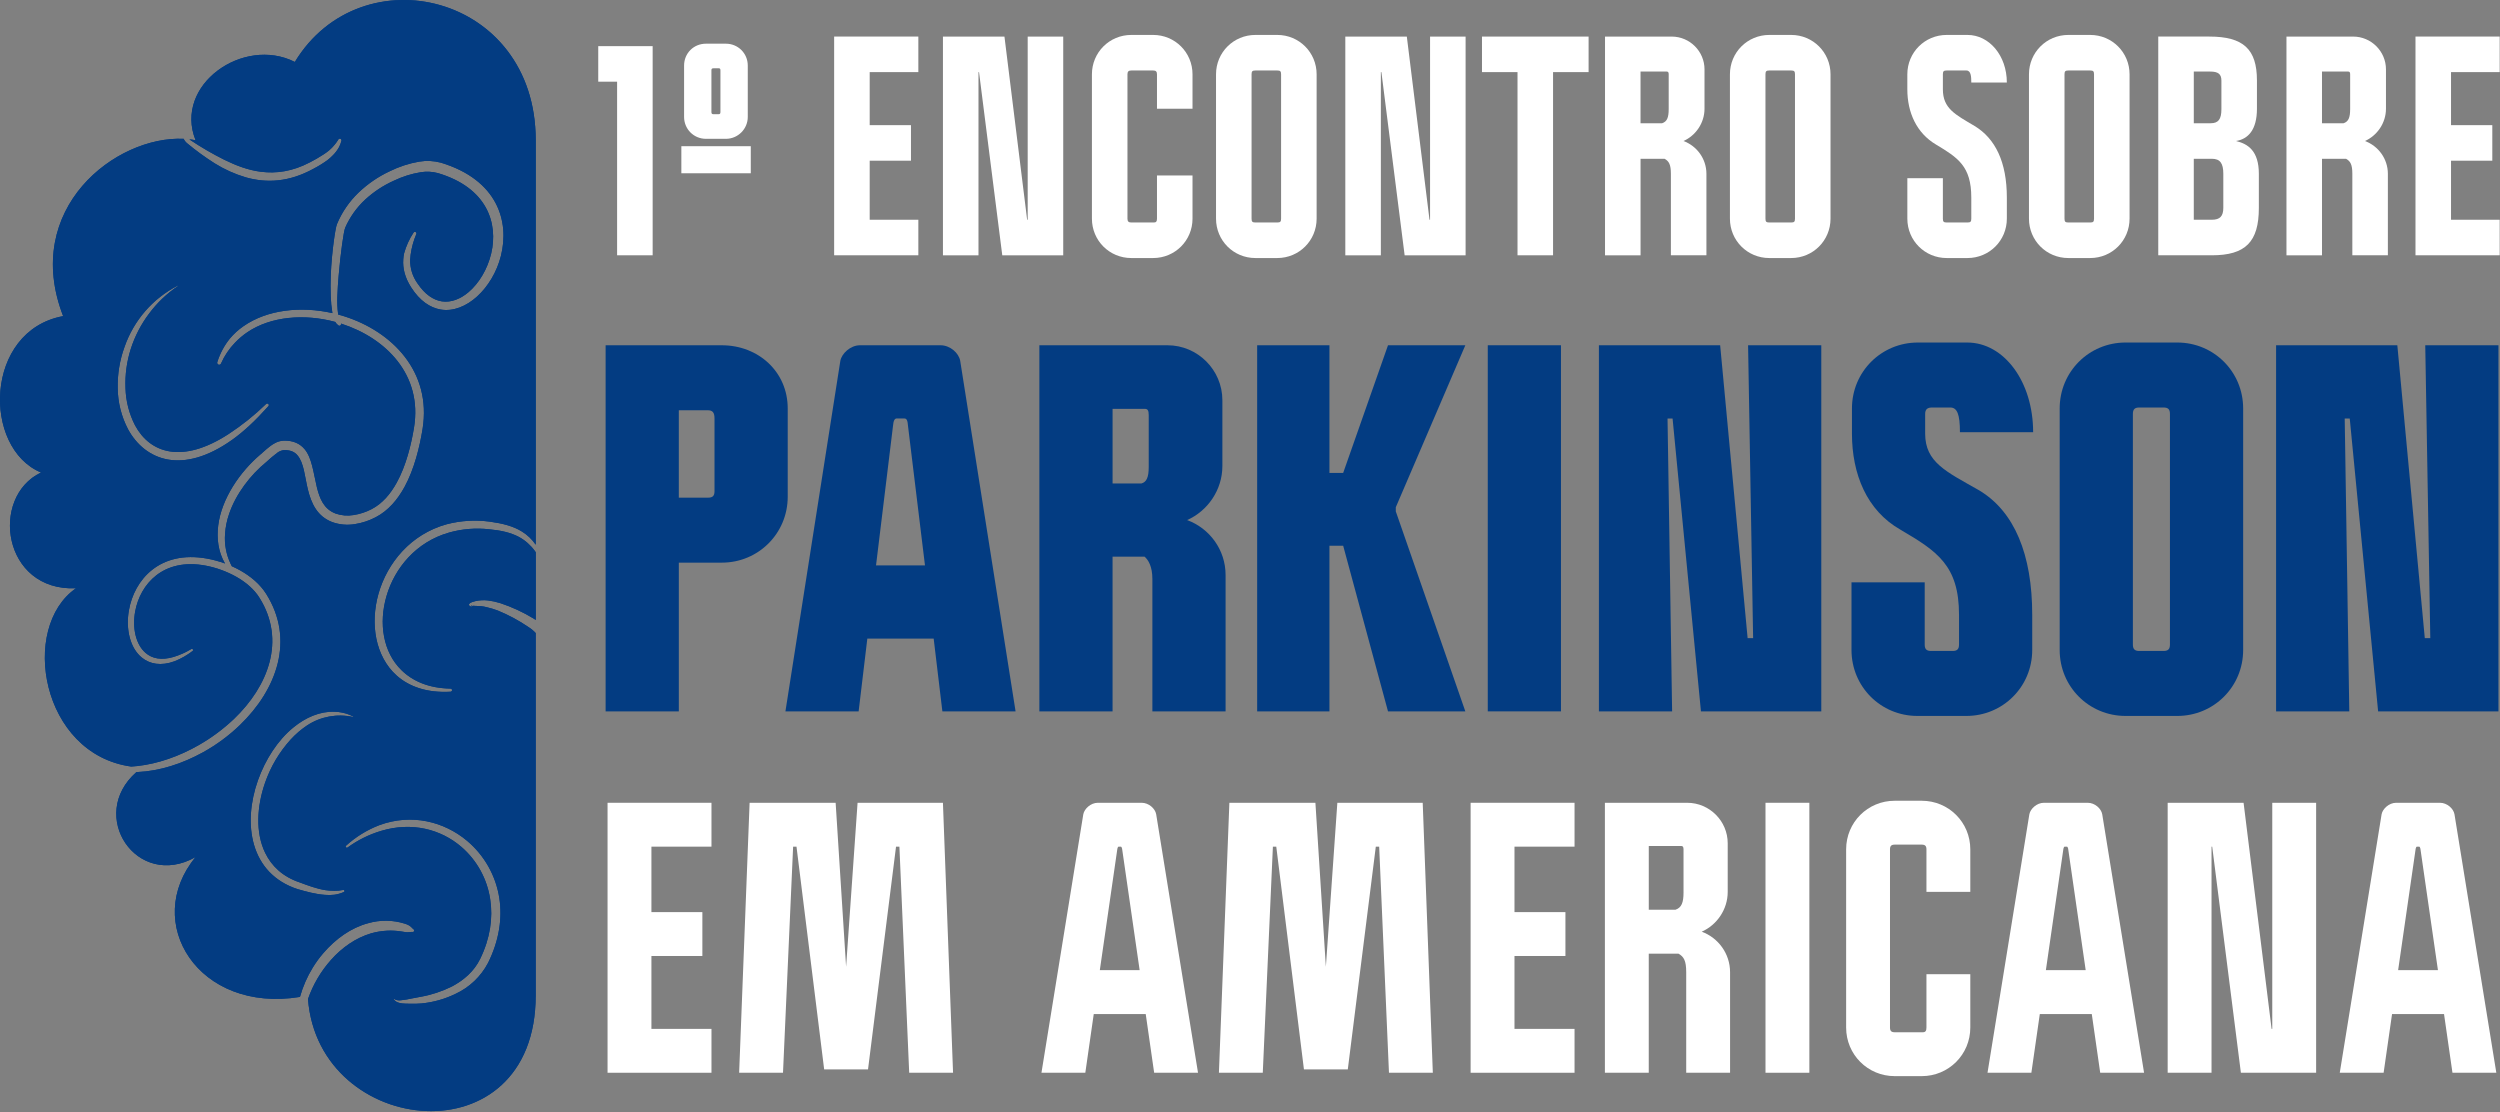 <?xml version="1.0" encoding="UTF-8" standalone="no"?>
<!DOCTYPE svg PUBLIC "-//W3C//DTD SVG 1.1//EN" "http://www.w3.org/Graphics/SVG/1.1/DTD/svg11.dtd">
<svg width="100%" height="100%" viewBox="0 0 2268 1009" version="1.1" xmlns="http://www.w3.org/2000/svg" xmlns:xlink="http://www.w3.org/1999/xlink" xml:space="preserve" xmlns:serif="http://www.serif.com/" style="fill-rule:evenodd;clip-rule:evenodd;stroke-linejoin:round;stroke-miterlimit:2;">
    <rect x="0" y="0" width="2268" height="1009" fill="#808080" stroke="none"/>
    <g transform="matrix(1,0,0,1,-172.329,-161.948)">
        <g>
            <g>
                <path d="M732.17,393.55L732.17,236.05L715.06,236.05L715.06,203.81L764.41,203.81L764.41,393.55L732.17,393.55Z" style="fill:white;fill-rule:nonzero;"/>
                <path d="M790.45,319.14L790.45,294.58L853.44,294.58L853.44,319.14L790.45,319.14ZM850.71,221.42L850.71,268.05C850.71,278.96 841.78,287.89 830.87,287.89L812.77,287.89C801.61,287.89 792.93,278.96 792.93,268.05L792.93,221.42C792.93,210.26 801.61,201.58 812.77,201.58L830.87,201.58C841.78,201.58 850.71,210.26 850.71,221.42ZM817.73,225.63L817.73,263.58C817.73,265.07 818.23,265.56 819.71,265.56L824.17,265.56C825.41,265.56 825.91,265.06 825.91,263.58L825.91,225.63C825.91,224.39 825.41,223.89 824.42,223.89L819.71,223.89C818.22,223.89 817.73,224.39 817.73,225.63Z" style="fill:white;fill-rule:nonzero;"/>
                <path d="M1005.45,227.37L961.31,227.37L961.31,275.49L998.76,275.49L998.76,307.73L961.31,307.73L961.31,361.3L1005.45,361.3L1005.45,393.54L929.07,393.54L929.07,195.11L1005.45,195.11L1005.45,227.37Z" style="fill:white;fill-rule:nonzero;"/>
                <path d="M1104.15,361.31L1104.65,361.31L1104.65,195.13L1136.89,195.13L1136.89,393.56L1081.59,393.56L1060.51,227.38L1060.01,227.38L1060.01,393.56L1027.77,393.56L1027.77,195.13L1083.57,195.13L1104.15,361.31Z" style="fill:white;fill-rule:nonzero;"/>
                <path d="M1198.63,193.64L1218.47,193.64C1238.31,193.64 1254.18,209.51 1254.18,229.36L1254.18,260.61L1221.94,260.61L1221.94,229.36C1221.94,226.88 1220.95,225.89 1218.47,225.89L1198.63,225.89C1196.15,225.89 1195.16,226.88 1195.16,229.36L1195.16,360.32C1195.16,362.8 1196.15,363.79 1198.63,363.79L1219.21,363.79C1221.19,363.79 1221.94,362.8 1221.94,360.32L1221.94,321.13L1254.18,321.13L1254.18,360.32C1254.18,380.16 1238.31,396.04 1218.47,396.04L1198.63,396.04C1178.79,396.04 1162.92,380.17 1162.92,360.32L1162.92,229.36C1162.92,209.52 1178.79,193.64 1198.63,193.64Z" style="fill:white;fill-rule:nonzero;"/>
                <path d="M1311.22,193.64L1331.06,193.64C1350.9,193.64 1366.77,209.51 1366.77,229.36L1366.77,360.32C1366.77,380.16 1350.9,396.04 1331.06,396.04L1311.22,396.04C1291.38,396.04 1275.51,380.17 1275.51,360.32L1275.51,229.36C1275.51,209.52 1291.38,193.64 1311.22,193.64ZM1311.22,363.79L1331.06,363.79C1333.79,363.79 1334.53,363.05 1334.53,360.32L1334.53,229.36C1334.53,226.63 1333.79,225.89 1331.06,225.89L1311.22,225.89C1308.49,225.89 1307.75,226.63 1307.75,229.36L1307.75,360.32C1307.75,363.05 1308.49,363.79 1311.22,363.79Z" style="fill:white;fill-rule:nonzero;"/>
                <path d="M1469.18,361.31L1469.68,361.31L1469.68,195.13L1501.92,195.13L1501.92,393.56L1446.62,393.56L1425.54,227.38L1425.04,227.38L1425.04,393.56L1392.8,393.56L1392.8,195.13L1448.6,195.13L1469.18,361.31Z" style="fill:white;fill-rule:nonzero;"/>
                <path d="M1516.78,195.13L1613.5,195.13L1613.5,227.37L1581.26,227.37L1581.26,393.55L1549.02,393.55L1549.02,227.37L1516.78,227.37L1516.78,195.13Z" style="fill:white;fill-rule:nonzero;"/>
                <path d="M1718.66,224.89L1718.66,260.61C1718.66,273.51 1710.72,284.92 1699.57,289.88C1711.72,294.34 1720.4,306 1720.4,319.64L1720.4,393.55L1688.16,393.55L1688.16,319.64C1688.16,311.21 1686.42,308.23 1682.46,306L1660.64,306L1660.64,393.56L1628.4,393.56L1628.4,195.13L1688.91,195.13C1705.28,195.13 1718.67,208.52 1718.67,224.89L1718.66,224.89ZM1686.17,261.1L1686.17,229.35C1686.17,227.61 1685.67,226.87 1684.43,226.87L1660.62,226.87L1660.62,273.75L1680.21,273.75C1684.67,272.26 1686.16,268.54 1686.16,261.1L1686.17,261.1Z" style="fill:white;fill-rule:nonzero;"/>
                <path d="M1777.43,193.64L1797.27,193.64C1817.11,193.64 1832.98,209.51 1832.98,229.36L1832.98,360.32C1832.98,380.16 1817.11,396.04 1797.27,396.04L1777.43,396.04C1757.59,396.04 1741.72,380.17 1741.72,360.32L1741.72,229.36C1741.72,209.52 1757.59,193.64 1777.43,193.64ZM1777.43,363.79L1797.27,363.79C1800,363.79 1800.74,363.05 1800.74,360.32L1800.74,229.36C1800.74,226.63 1800,225.89 1797.27,225.89L1777.43,225.89C1774.7,225.89 1773.96,226.63 1773.96,229.36L1773.96,360.32C1773.96,363.05 1774.7,363.79 1777.43,363.79Z" style="fill:white;fill-rule:nonzero;"/>
                <path d="M1934.9,323.61L1934.9,360.32C1934.9,363.05 1935.64,363.79 1938.37,363.79L1957.22,363.79C1959.95,363.79 1960.69,363.05 1960.69,360.32L1960.69,341.22C1960.69,312.7 1948.54,305.01 1928.7,293.1C1911.09,282.68 1902.66,264.08 1902.66,243L1902.66,229.36C1902.66,209.52 1918.53,193.64 1938.37,193.64L1957.22,193.64C1977.06,193.64 1992.93,212.49 1992.93,236.8L1960.69,236.8C1960.69,231.59 1960.44,225.89 1956.23,225.89L1938.38,225.89C1935.65,225.89 1934.91,226.63 1934.91,229.36L1934.91,243C1934.91,260.36 1946.07,265.82 1963.68,276.24C1982.53,287.65 1992.94,308.98 1992.94,341.22L1992.94,360.32C1992.94,380.16 1977.07,396.04 1957.23,396.04L1938.38,396.04C1918.54,396.04 1902.67,380.17 1902.67,360.32L1902.67,323.61L1934.91,323.61L1934.9,323.61Z" style="fill:white;fill-rule:nonzero;"/>
                <path d="M2048.72,193.64L2068.56,193.64C2088.4,193.64 2104.27,209.51 2104.27,229.36L2104.27,360.32C2104.27,380.16 2088.4,396.04 2068.56,396.04L2048.72,396.04C2028.88,396.04 2013.01,380.17 2013.01,360.32L2013.01,229.36C2013.01,209.52 2028.88,193.64 2048.72,193.64ZM2048.72,363.79L2068.56,363.79C2071.29,363.79 2072.03,363.05 2072.03,360.32L2072.03,229.36C2072.03,226.63 2071.29,225.89 2068.56,225.89L2048.72,225.89C2045.99,225.89 2045.25,226.63 2045.25,229.36L2045.25,360.32C2045.25,363.05 2045.99,363.79 2048.72,363.79Z" style="fill:white;fill-rule:nonzero;"/>
                <path d="M2219.83,234.81L2219.83,260.61C2219.83,279.71 2211.89,288.14 2200.73,289.88C2211.64,292.36 2221.56,298.81 2221.56,319.64L2221.56,350.64C2221.56,381.4 2209.41,393.55 2178.91,393.55L2130.3,393.55L2130.3,195.12L2176.67,195.12C2207.42,195.12 2219.82,206.53 2219.82,234.81L2219.83,234.81ZM2187.59,261.1L2187.59,235.06C2187.59,229.11 2184.61,226.87 2177.42,226.87L2162.54,226.87L2162.54,273.75L2177.92,273.75C2184.86,273.75 2187.59,270.03 2187.59,261.1ZM2189.32,350.39L2189.32,319.63C2189.32,309.96 2186.34,305.99 2178.9,305.99L2162.53,305.99L2162.53,361.3L2178.9,361.3C2186.34,361.3 2189.32,358.08 2189.32,350.39Z" style="fill:white;fill-rule:nonzero;"/>
                <path d="M2336.88,224.89L2336.88,260.61C2336.88,273.51 2328.94,284.92 2317.78,289.88C2329.93,294.34 2338.61,306 2338.61,319.64L2338.61,393.55L2306.37,393.55L2306.37,319.64C2306.37,311.21 2304.63,308.23 2300.67,306L2278.85,306L2278.85,393.56L2246.61,393.56L2246.61,195.13L2307.12,195.13C2323.49,195.13 2336.88,208.52 2336.88,224.89ZM2304.39,261.1L2304.39,229.35C2304.39,227.61 2303.89,226.87 2302.65,226.87L2278.84,226.87L2278.84,273.75L2298.43,273.75C2302.89,272.26 2304.38,268.54 2304.38,261.1L2304.39,261.1Z" style="fill:white;fill-rule:nonzero;"/>
                <path d="M2440.04,227.37L2395.9,227.37L2395.9,275.49L2433.35,275.49L2433.35,307.73L2395.9,307.73L2395.9,361.3L2440.04,361.3L2440.04,393.54L2363.66,393.54L2363.66,195.11L2440.04,195.11L2440.04,227.37Z" style="fill:white;fill-rule:nonzero;"/>
            </g>
            <g>
                <path d="M817.78,930.03L763.3,930.03L763.3,989.42L809.52,989.42L809.52,1029.22L763.3,1029.22L763.3,1095.35L817.78,1095.35L817.78,1135.15L723.5,1135.15L723.5,890.23L817.78,890.23L817.78,930.03Z" style="fill:white;fill-rule:nonzero;"/>
                <path d="M939.91,1039.02L950.32,890.23L1027.76,890.23L1036.94,1135.15L997.15,1135.15L988.27,930.03L985.21,930.03L959.8,1132.09L920.01,1132.09L894.91,930.03L891.85,930.03L882.67,1135.15L842.88,1135.15L852.37,890.23L930.42,890.23L939.91,1039.02Z" style="fill:white;fill-rule:nonzero;"/>
                <path d="M1164.58,1081.88L1156.93,1135.15L1117.14,1135.15L1155.1,900.64C1156.02,895.74 1161.83,890.23 1168.26,890.23L1208.05,890.23C1214.48,890.23 1220.29,895.44 1221.21,900.64L1259.17,1135.15L1219.38,1135.15L1211.73,1081.88L1164.58,1081.88ZM1190.29,931.86C1189.98,930.64 1189.68,930.02 1189.07,930.02L1187.23,930.02C1186.62,930.02 1186.31,930.63 1186.01,931.86L1170.09,1042.07L1206.21,1042.07L1190.29,931.86Z" style="fill:white;fill-rule:nonzero;"/>
                <path d="M1375.16,1039.02L1385.57,890.23L1463.01,890.23L1472.19,1135.15L1432.4,1135.15L1423.52,930.03L1420.46,930.03L1395.05,1132.09L1355.26,1132.09L1330.16,930.03L1327.1,930.03L1317.92,1135.15L1278.13,1135.15L1287.62,890.23L1365.67,890.23L1375.16,1039.02Z" style="fill:white;fill-rule:nonzero;"/>
                <path d="M1600.75,930.03L1546.27,930.03L1546.27,989.42L1592.49,989.42L1592.49,1029.22L1546.27,1029.22L1546.27,1095.35L1600.75,1095.35L1600.75,1135.15L1506.47,1135.15L1506.47,890.23L1600.75,890.23L1600.75,930.03Z" style="fill:white;fill-rule:nonzero;"/>
                <path d="M1739.71,926.97L1739.71,971.06C1739.71,986.98 1729.92,1001.06 1716.14,1007.19C1731.14,1012.7 1741.85,1027.09 1741.85,1043.93L1741.85,1135.16L1702.06,1135.16L1702.06,1043.93C1702.06,1033.52 1699.92,1029.85 1695.02,1027.09L1668.08,1027.09L1668.08,1135.16L1628.29,1135.16L1628.29,890.24L1702.98,890.24C1723.18,890.24 1739.71,906.77 1739.71,926.98L1739.71,926.97ZM1699.62,971.66L1699.62,932.47C1699.62,930.33 1699.01,929.41 1697.48,929.41L1668.1,929.41L1668.1,987.27L1692.28,987.27C1697.79,985.43 1699.63,980.84 1699.63,971.66L1699.62,971.66Z" style="fill:white;fill-rule:nonzero;"/>
                <rect x="1773.99" y="890.23" width="39.79" height="244.92" style="fill:white;fill-rule:nonzero;"/>
                <path d="M1891.22,888.39L1915.71,888.39C1940.2,888.39 1959.79,907.98 1959.79,932.48L1959.79,971.06L1920,971.06L1920,932.48C1920,929.42 1918.78,928.19 1915.71,928.19L1891.22,928.19C1888.16,928.19 1886.93,929.41 1886.93,932.48L1886.93,1094.13C1886.93,1097.19 1888.15,1098.42 1891.22,1098.42L1916.63,1098.42C1919.08,1098.42 1920,1097.2 1920,1094.13L1920,1045.76L1959.79,1045.76L1959.79,1094.13C1959.79,1118.62 1940.2,1138.22 1915.71,1138.22L1891.22,1138.22C1866.73,1138.22 1847.14,1118.63 1847.14,1094.13L1847.14,932.48C1847.14,907.99 1866.73,888.39 1891.22,888.39Z" style="fill:white;fill-rule:nonzero;"/>
                <path d="M2022.84,1081.88L2015.19,1135.15L1975.4,1135.15L2013.36,900.64C2014.28,895.74 2020.09,890.23 2026.52,890.23L2066.31,890.23C2072.74,890.23 2078.55,895.44 2079.47,900.64L2117.43,1135.15L2077.64,1135.15L2069.99,1081.88L2022.84,1081.88ZM2048.55,931.86C2048.24,930.64 2047.94,930.02 2047.33,930.02L2045.49,930.02C2044.88,930.02 2044.57,930.63 2044.27,931.86L2028.35,1042.07L2064.47,1042.07L2048.55,931.86Z" style="fill:white;fill-rule:nonzero;"/>
                <path d="M2233.12,1095.35L2233.73,1095.35L2233.73,890.23L2273.52,890.23L2273.52,1135.15L2205.26,1135.15L2179.24,930.03L2178.63,930.03L2178.63,1135.15L2138.84,1135.15L2138.84,890.23L2207.71,890.23L2233.12,1095.35Z" style="fill:white;fill-rule:nonzero;"/>
                <path d="M2342.4,1081.88L2334.75,1135.15L2294.96,1135.15L2332.92,900.64C2333.84,895.74 2339.65,890.23 2346.08,890.23L2385.87,890.23C2392.3,890.23 2398.11,895.44 2399.03,900.64L2436.99,1135.15L2397.2,1135.15L2389.55,1081.88L2342.4,1081.88ZM2368.11,931.86C2367.8,930.64 2367.5,930.02 2366.89,930.02L2365.05,930.02C2364.44,930.02 2364.13,930.63 2363.83,931.86L2347.91,1042.07L2384.03,1042.07L2368.11,931.86Z" style="fill:white;fill-rule:nonzero;"/>
            </g>
            <g>
                <path d="M886.95,532.47L886.95,612.6C886.95,645.81 860.38,672.38 827.18,672.38L788.16,672.38L788.16,807.31L721.75,807.31L721.75,475.18L827.18,475.18C860.39,475.18 886.95,499.26 886.95,532.47ZM820.53,607.62L820.53,541.6C820.53,536.2 818.87,534.13 814.3,534.13L788.15,534.13L788.15,613.43L814.72,613.43C818.87,613.43 820.53,611.77 820.53,607.62Z" style="fill:rgb(3,60,130);fill-rule:nonzero;"/>
                <path d="M959.17,741.29L951.28,807.3L884.87,807.3L934.68,489.29C935.93,482.65 943.81,475.17 952.53,475.17L1025.58,475.17C1034.3,475.17 1042.18,482.23 1043.43,489.29L1093.66,807.3L1027.25,807.3L1019.36,741.29L959.17,741.29ZM996.12,548.66C995.7,543.26 994.87,541.6 992.8,541.6L985.74,541.6C984.08,541.6 982.83,543.26 982.42,548.66L967.06,674.87L1011.47,674.87L996.11,548.66L996.12,548.66Z" style="fill:rgb(3,60,130);fill-rule:nonzero;"/>
                <path d="M1281.27,524.99L1281.27,584.77C1281.27,606.36 1267.99,625.46 1249.31,633.76C1269.65,641.23 1284.18,660.75 1284.18,683.58L1284.18,807.3L1217.77,807.3L1217.77,687.32C1217.77,675.7 1214.03,669.88 1210.71,666.98L1181.65,666.98L1181.65,807.3L1115.24,807.3L1115.24,475.17L1231.46,475.17C1258.86,475.17 1281.27,497.59 1281.27,524.99ZM1214.45,585.61L1214.45,538.7C1214.45,534.55 1213.62,532.89 1211.13,532.89L1181.66,532.89L1181.66,600.56L1207.81,600.56C1212.38,599.31 1214.45,595.16 1214.45,585.61Z" style="fill:rgb(3,60,130);fill-rule:nonzero;"/>
                <path d="M1378.4,591L1390.85,591L1431.53,475.17L1501.68,475.17L1438.59,622.14L1438.59,625.88L1501.68,807.31L1431.53,807.31L1390.85,657.02L1378.4,657.02L1378.4,807.31L1312.82,807.31L1312.82,475.18L1378.4,475.18L1378.4,591.01L1378.4,591Z" style="fill:rgb(3,60,130);fill-rule:nonzero;"/>
                <rect x="1522.03" y="475.17" width="66.41" height="332.13" style="fill:rgb(3,60,130);fill-rule:nonzero;"/>
                <path d="M1757.77,740.88L1762.76,740.88L1758.19,475.18L1824.6,475.18L1824.6,807.31L1715.43,807.31L1689.69,541.61L1685.12,541.61L1689.27,807.31L1622.86,807.31L1622.86,475.18L1732.86,475.18L1757.77,740.88Z" style="fill:rgb(3,60,130);fill-rule:nonzero;"/>
                <path d="M1918.42,746.69C1918.42,750.84 1920.08,752.5 1924.23,752.5L1943.74,752.5C1947.89,752.5 1949.55,750.84 1949.55,746.69L1949.55,719.7C1949.55,674.86 1929.63,661.99 1896.42,642.48C1865.7,625.04 1852.42,591.83 1852.42,555.3L1852.42,532.47C1852.42,499.26 1878.99,472.69 1912.19,472.69L1957.02,472.69C1990.23,472.69 2016.79,507.98 2016.79,554.06L1950.38,554.06C1950.38,537.87 1947.89,531.64 1941.66,531.64L1925.06,531.64C1920.91,531.64 1918.83,533.3 1918.83,537.45L1918.83,555.3C1918.83,581.46 1937.92,589.76 1967.81,606.78C1999.77,625.88 2015.96,664.9 2015.96,719.7L2015.96,751.67C2015.96,784.88 1989.39,811.45 1956.19,811.45L1911.78,811.45C1878.57,811.45 1852.01,784.88 1852.01,751.67L1852.01,690.23L1918.42,690.23L1918.42,746.69Z" style="fill:rgb(3,60,130);fill-rule:nonzero;"/>
                <path d="M2100.64,472.68L2147.55,472.68C2180.76,472.68 2207.32,499.25 2207.32,532.46L2207.32,751.67C2207.32,784.88 2180.75,811.45 2147.55,811.45L2100.64,811.45C2067.43,811.45 2040.87,784.88 2040.87,751.67L2040.87,532.46C2040.87,499.25 2067.43,472.68 2100.64,472.68ZM2113.09,752.5L2135.09,752.5C2139.24,752.5 2140.9,750.84 2140.9,746.69L2140.9,537.45C2140.9,533.3 2139.24,531.64 2135.09,531.64L2113.09,531.64C2108.94,531.64 2107.28,533.3 2107.28,537.45L2107.28,746.69C2107.28,750.84 2108.94,752.5 2113.09,752.5Z" style="fill:rgb(3,60,130);fill-rule:nonzero;"/>
                <path d="M2372.1,740.88L2377.09,740.88L2372.52,475.18L2438.93,475.18L2438.93,807.31L2329.76,807.31L2304.02,541.61L2299.45,541.61L2303.6,807.31L2237.19,807.31L2237.19,475.18L2347.19,475.18L2372.1,740.88Z" style="fill:rgb(3,60,130);fill-rule:nonzero;"/>
            </g>
        </g>
        <g id="ELEMENT">
            <path d="M209.57,590.61C156.19,568.46 157.91,462 229.61,448.73C191.85,351.1 277.31,285.04 338.94,287.89C339.69,289.51 340.81,290.92 342.21,292.03C350.07,298.55 358.33,304.57 366.94,310.05C375.78,315.58 385.33,319.89 395.32,322.85C414.59,328.28 434.77,327.03 456.48,315.18C460.99,312.84 465.31,310.18 469.43,307.21C471.2,305.84 472.87,304.34 474.42,302.73C476.58,300.59 478.41,298.15 479.88,295.49C480.83,293.7 481.55,291.81 482.03,289.85C482.35,289.05 481.97,288.15 481.17,287.83C480.37,287.51 479.47,287.89 479.15,288.69C478.24,290.2 477.22,291.64 476.1,293C474.48,295.05 472.65,296.93 470.64,298.6C469.08,299.85 467.46,301.01 465.78,302.09C461.77,304.72 457.62,307.12 453.35,309.29C437.57,317.52 422.86,319.59 408.71,317.73C397.4,316.27 386.56,312.17 375.64,306.79C364.93,301.44 354.58,295.41 344.63,288.74C344.46,288.62 344.3,288.49 344.16,288.35C346.1,288.52 347.9,288.82 349.75,289.16C329.71,239.01 393.1,194.5 439.81,218.15C499.9,119.09 658.34,156.06 658.34,289.16L658.34,656.13C655.07,651.29 650.8,647.21 645.82,644.15C638.03,639.28 628.36,636.78 616.7,635.19C603.67,633.42 590.42,634.21 577.69,637.52C544.92,646.52 523.63,672.64 515.68,700.64C507.98,727.96 512.84,757.39 532.07,774.71C543.38,784.84 559.72,790.7 581.06,789.48C581.83,789.44 582.44,788.79 582.44,788.02C582.41,787.24 581.76,786.62 580.98,786.64C561.15,786.3 546.62,779.79 536.55,769.92C519.78,753.59 515.73,727.35 522.96,702.71C530.4,677.16 549.88,653.59 579.82,645.06C591.56,641.76 603.83,640.75 615.95,642.09C626.7,643.08 635.61,645.11 643.05,649.03C648.77,652.14 653.73,656.5 657.54,661.78C657.8,662.12 658.1,662.51 658.35,662.9L658.35,724.38C657.7,723.91 657.06,723.52 656.41,723.08C646.88,717.28 636.71,712.59 626.12,709.09C622.5,707.95 618.79,707.14 615.02,706.68C611.14,706.23 607.21,706.45 603.41,707.33C602.08,707.67 598.98,708.49 598.25,709.57C597.97,709.77 597.8,710.09 597.78,710.43C598.04,711.16 597.39,710.95 598.08,711.24C598.34,711.33 598.04,711.41 598.29,711.5C598.59,711.59 598.38,711.63 598.72,711.76C599.1,712.08 599.54,712.31 600.01,712.45C600.13,712.51 600.28,712.47 600.35,712.36C600.4,712.25 600.35,712.12 600.24,712.07L600.22,712.07C600.13,711.79 599.98,711.52 599.79,711.29C599.82,711.22 599.89,711.17 599.96,711.16C599.66,711.55 600.82,711.12 600.43,711.37C600.26,711.5 600.69,712.45 600.6,712.06C600.39,711.11 603.22,711.72 604.04,711.67C607.39,711.6 610.73,711.99 613.97,712.83C617.32,713.59 620.61,714.59 623.82,715.8C633.58,719.78 642.89,724.78 651.6,730.71C654.07,732.25 656.32,734.1 658.31,736.23L658.31,1065.06C658.31,1214.41 461.5,1194.1 451.74,1068.29C456.3,1055.19 463.41,1043.11 472.64,1032.75C482.7,1021.45 495.13,1012.8 508.9,1008.71C518.2,1006.02 528,1005.48 537.54,1007.15C538.91,1007.36 540.25,1007.62 541.67,1007.72C543.3,1007.75 544.55,1007.41 546.19,1007.36C546.87,1007.66 547.67,1007.35 547.97,1006.66C547.97,1006.64 547.99,1006.62 548,1006.6C548.25,1005.9 547.91,1005.12 547.23,1004.83C546.14,1003.63 544.93,1002.54 543.62,1001.6C542.28,1000.84 540.85,1000.24 539.36,999.83C528.61,996.47 517.11,996.35 506.29,999.49C490.76,1003.61 476.74,1013.71 465.65,1026.63C462.1,1030.74 458.89,1035.13 456.06,1039.76C450.98,1048.05 447.08,1056.99 444.45,1066.35C352.11,1081.43 300.93,998.62 349.74,939.5C296.58,969.49 251.2,901.68 296.11,862.37C296.54,862.37 296.92,862.33 297.36,862.33C317.06,861.47 337.75,854.83 356.58,844.4C368.74,837.66 379.98,829.36 390,819.71C423.46,787.44 440.02,742.28 413.78,700.66C408.19,691.83 399.67,684.67 390,679.29C387.59,677.95 385.14,676.75 382.64,675.63C382.25,674.9 381.87,674.17 381.52,673.39C377.53,664.97 375.79,655.66 376.49,646.38C376.89,640.21 378.12,634.12 380.15,628.28C386.34,609.97 399.55,592.82 413.92,581.1C417.1,578.13 420.43,575.33 423.9,572.7C425.65,571.36 427.73,570.53 429.92,570.29C435.68,570.16 439.51,571.84 442.1,574.9C448.12,581.88 448.77,594.33 451.6,605.88C454.74,618.68 460.07,630.39 473.75,635.61C480.34,637.96 487.41,638.58 494.31,637.42C500.96,636.38 507.38,634.24 513.32,631.09C524.5,625.27 532.93,615.36 539.34,603.69C548.29,587.23 553.06,567.28 555.68,551.17C564.07,499.08 527.98,462.63 484.58,448.88C482.77,448.32 480.97,447.76 479.12,447.33C478.38,441.79 478.13,436.19 478.39,430.61C478.56,424.66 479.04,418.16 479.59,411.65C481.27,391.7 484.11,371.72 485.48,368.56C489.7,358.93 495.85,350.27 503.54,343.1C511.32,335.94 520.21,330.09 529.86,325.78C537.5,322.12 545.63,319.57 553.99,318.2C559.18,317.35 564.48,317.61 569.56,318.98C614.38,332.25 624.44,364.57 617.95,391.93C614.55,406.11 606.9,418.99 597.26,427.09C590.03,433.16 581.65,436.57 573.26,435.36C565.43,434.2 557.78,429.03 550.98,418.9C546.53,412.65 544.23,405.12 544.44,397.44C544.5,395.91 544.64,394.39 544.87,392.87C545.75,386.5 547.48,380.27 549.99,374.34C550.35,373.68 550.1,372.85 549.44,372.49C549.41,372.47 549.37,372.45 549.34,372.44C548.67,372.08 547.84,372.32 547.47,372.99C547.47,373.01 547.45,373.02 547.44,373.04C543.64,378.81 540.77,385.13 538.92,391.78C538.55,393.53 538.31,395.3 538.19,397.08C537.59,405.36 539.61,413.71 545.29,422.59C553.2,435.04 562.66,441.12 572.09,442.76C594.98,446.64 619.36,423.37 626.75,394.11C634.7,362.79 623.74,325.13 572.34,309.53C565.9,307.81 559.17,307.48 552.6,308.58C543.34,310.19 534.36,313.12 525.93,317.28C515.46,322.18 505.85,328.76 497.5,336.76C489.09,344.85 482.44,354.59 477.97,365.37C476.6,368.78 473.33,389.97 472.42,411.17C472.12,417.89 472.16,424.57 472.38,430.65C472.53,435.79 473.03,440.92 473.88,445.99C445.11,439.53 414.7,442.85 393.2,457.88C388.65,461 384.54,464.73 380.99,468.95C375.8,475.31 371.89,482.61 369.46,490.45C369.11,491.39 369.6,492.43 370.53,492.77C371.47,493.12 372.51,492.63 372.85,491.7C375.91,484.74 380.18,478.39 385.45,472.91C388.89,469.29 392.71,466.06 396.85,463.26C418.28,448.87 448.51,446.46 476.5,454C476.88,454.7 477.36,455.33 477.92,455.9C478.78,456.71 479.64,457.75 480.59,457.45C481.71,457.11 480.93,457.41 481.58,456.46C481.7,456.49 481.81,456.41 481.84,456.29C481.87,456.17 481.82,456.05 481.71,455.99C481.66,455.84 481.64,455.68 481.67,455.52C481.88,455.61 482.14,455.65 482.36,455.74C522.27,468.62 555.86,501.97 547.91,549.93C545.37,565.23 540.81,584.23 532.21,599.82C526.62,609.99 519.26,618.74 509.5,623.82C504.36,626.51 498.81,628.33 493.07,629.21C487.57,630.15 481.93,629.66 476.67,627.79C465.92,623.65 462.26,613.96 459.77,603.88C456.67,590.91 455.3,577.17 448.59,569.33C444.5,564.55 438.7,561.49 429.66,561.7C426.7,561.84 423.82,562.69 421.27,564.2C416.41,566.87 411.89,571.48 408.33,574.45C390.01,590.05 373.41,614.18 370.31,638.48C368.81,650.37 370.23,662.52 376.46,673.16C371.19,671.22 365.77,669.73 360.25,668.72C316.98,660.84 294.1,688.15 289.29,715.51C286.24,732.7 290.36,749.94 300.99,758.51C308.13,764.33 318.28,766.48 330.88,761.78C336.63,759.47 342.04,756.38 346.96,752.6C347.47,752.3 347.65,751.64 347.35,751.13C347.05,750.62 346.39,750.44 345.88,750.74C345.85,750.76 345.82,750.77 345.8,750.79C340.73,753.85 335.3,756.27 329.63,757.98C318.66,761.17 310.36,759.4 304.47,754.32C295.44,746.57 292.21,731.53 294.97,716.53C299.49,692.02 320.29,667.71 359.09,675.12C368.76,676.99 378.06,680.4 386.66,685.2C395.26,690.07 402.92,696.49 407.82,704.42C431.86,742.98 415.61,784.39 384.64,814.12C375.02,823.24 364.35,831.18 352.86,837.77C335.05,848.02 315.61,854.83 296.9,856.9C295.05,857.11 293.2,857.24 291.4,857.37C209.55,846.08 189.94,731.17 241.29,695.62C174.56,698.58 162.9,612.79 209.56,590.61L209.57,590.61ZM492.74,811.98C491.74,811.42 490.7,810.91 489.64,810.47C485.31,808.74 480.71,807.78 476.05,807.63C462.63,807.11 449.6,812.76 438.33,822.02C424.27,833.52 413.01,851.06 406.33,869.85C392.39,909.19 399.06,954.43 442.28,968.56C450.02,970.76 458.67,973.21 467.18,973.77C470.07,974.03 472.98,973.99 475.87,973.64C478.75,973.21 481.55,972.39 484.21,971.23C484.73,971.05 485.01,970.48 484.83,969.96C484.65,969.44 484.08,969.16 483.56,969.34C480.95,969.89 478.28,970.13 475.61,970.07C472.95,970.07 470.29,969.89 467.66,969.51C459.57,968.26 451.53,965.2 444.26,962.49C428.73,957.28 418.67,947.58 412.86,935.6C404.04,917.33 405.25,893.76 412.77,872.13C417.8,857.58 425.73,844.19 436.08,832.79C440.48,827.98 445.45,823.71 450.88,820.08C463.17,811.96 478.23,809.19 492.6,812.41C492.72,812.45 492.85,812.4 492.9,812.28C492.93,812.15 492.85,812.02 492.72,811.98L492.74,811.98ZM486.33,929.09C485.87,929.46 485.8,930.13 486.16,930.6C486.54,931.07 487.23,931.15 487.7,930.78C496.92,924.07 507.22,918.97 518.15,915.71C545.68,907.39 572.21,914.03 591.14,930.45C605.17,942.68 614.36,959.52 617.07,977.93C619.61,994.51 617.16,1012.99 607.91,1031.88C602.41,1043.16 593.07,1051.21 582.23,1056.91C573.25,1061.37 563.68,1064.52 553.8,1066.26C551.26,1066.76 548.77,1067.28 546.32,1067.67C542.93,1068.45 539.5,1069.02 536.04,1069.39C533.83,1069.74 531.58,1069.28 529.67,1068.11C529.6,1068.03 529.48,1068.01 529.4,1068.08C529.39,1068.08 529.38,1068.1 529.37,1068.11C529.29,1068.18 529.28,1068.31 529.36,1068.39L529.37,1068.4C530.5,1069.97 532.14,1071.1 534.01,1071.6C538.05,1072.85 543.34,1072.41 546.61,1072.54C549.28,1072.54 551.94,1072.54 554.65,1072.28C565.4,1071.25 575.87,1068.31 585.57,1063.58C598.25,1057.71 608.63,1047.82 615.12,1035.45C625.31,1014.9 628.11,994.74 625.31,976.63C622.14,956.33 611.72,937.87 595.98,924.67C575.12,907.26 545.7,899.72 516.41,910.55C505.32,914.83 495.11,921.12 486.31,929.11L486.33,929.09ZM288.45,551.31C303.89,579.66 337.74,593.06 382.94,560.96C393.43,553.51 404.27,543.34 415.8,530.45C416.35,529.91 416.35,529.02 415.8,528.47C415.78,528.45 415.77,528.44 415.75,528.42C415.18,527.86 414.27,527.87 413.71,528.44C413.71,528.44 413.69,528.46 413.69,528.47C403.2,538.67 391.75,547.83 379.5,555.83C337.82,582.85 308.58,573.28 294.86,547.86C289.44,537.34 286.47,525.74 286.17,513.91C285.7,501.95 287.32,489.99 290.95,478.58C294.63,467.08 300.22,456.27 307.46,446.61C314.73,436.78 323.63,428.27 333.78,421.45C333.87,421.38 333.9,421.26 333.87,421.15C333.78,421.02 333.65,420.98 333.57,421.06C310.94,432.7 293.66,452.6 285.31,476.64C280.94,488.64 278.84,501.35 279.12,514.12C279.26,527.08 282.46,539.82 288.45,551.3L288.45,551.31Z" style="fill:rgb(3,60,130);"/>
            <path d="M209.57,590.61C156.19,568.46 157.91,462 229.61,448.73C191.85,351.1 277.31,285.04 338.94,287.89C339.69,289.51 340.81,290.92 342.21,292.03C350.07,298.55 358.33,304.57 366.94,310.05C375.78,315.58 385.33,319.89 395.32,322.85C414.59,328.28 434.77,327.03 456.48,315.18C460.99,312.84 465.31,310.18 469.43,307.21C471.2,305.84 472.87,304.34 474.42,302.73C476.58,300.59 478.41,298.15 479.88,295.49C480.83,293.7 481.55,291.81 482.03,289.85C482.35,289.05 481.97,288.15 481.17,287.83C480.37,287.51 479.47,287.89 479.15,288.69C478.24,290.2 477.22,291.64 476.1,293C474.48,295.05 472.65,296.93 470.64,298.6C469.08,299.85 467.46,301.01 465.78,302.09C461.77,304.72 457.62,307.12 453.35,309.29C437.57,317.52 422.86,319.59 408.71,317.73C397.4,316.27 386.56,312.17 375.64,306.79C364.93,301.44 354.58,295.41 344.63,288.74C344.46,288.62 344.3,288.49 344.16,288.35C346.1,288.52 347.9,288.82 349.75,289.16C329.71,239.01 393.1,194.5 439.81,218.15C499.9,119.09 658.34,156.06 658.34,289.16L658.34,656.13C655.07,651.29 650.8,647.21 645.82,644.15C638.03,639.28 628.36,636.78 616.7,635.19C603.67,633.42 590.42,634.21 577.69,637.52C544.92,646.52 523.63,672.64 515.68,700.64C507.98,727.96 512.84,757.39 532.07,774.71C543.38,784.84 559.72,790.7 581.06,789.48C581.83,789.44 582.44,788.79 582.44,788.02C582.41,787.24 581.76,786.62 580.98,786.64C561.15,786.3 546.62,779.79 536.55,769.92C519.78,753.59 515.73,727.35 522.96,702.71C530.4,677.16 549.88,653.59 579.82,645.06C591.56,641.76 603.83,640.75 615.95,642.09C626.7,643.08 635.61,645.11 643.05,649.03C648.77,652.14 653.73,656.5 657.54,661.78C657.8,662.12 658.1,662.51 658.35,662.9L658.35,724.38C657.7,723.91 657.06,723.52 656.41,723.08C646.88,717.28 636.71,712.59 626.12,709.09C622.5,707.95 618.79,707.14 615.02,706.68C611.14,706.23 607.21,706.45 603.41,707.33C602.08,707.67 598.98,708.49 598.25,709.57C597.97,709.77 597.8,710.09 597.78,710.43C598.04,711.16 597.39,710.95 598.08,711.24C598.34,711.33 598.04,711.41 598.29,711.5C598.59,711.59 598.38,711.63 598.72,711.76C599.1,712.08 599.54,712.31 600.01,712.45C600.13,712.51 600.28,712.47 600.35,712.36C600.4,712.25 600.35,712.12 600.24,712.07L600.22,712.07C600.13,711.79 599.98,711.52 599.79,711.29C599.82,711.22 599.89,711.17 599.96,711.16C599.66,711.55 600.82,711.12 600.43,711.37C600.26,711.5 600.69,712.45 600.6,712.06C600.39,711.11 603.22,711.72 604.04,711.67C607.39,711.6 610.73,711.99 613.97,712.83C617.32,713.59 620.61,714.59 623.82,715.8C633.58,719.78 642.89,724.78 651.6,730.71C654.07,732.25 656.32,734.1 658.31,736.23L658.31,1065.06C658.31,1214.41 461.5,1194.1 451.74,1068.29C456.3,1055.19 463.41,1043.11 472.64,1032.75C482.7,1021.45 495.13,1012.8 508.9,1008.71C518.2,1006.02 528,1005.48 537.54,1007.15C538.91,1007.36 540.25,1007.62 541.67,1007.72C543.3,1007.75 544.55,1007.41 546.19,1007.36C546.87,1007.66 547.67,1007.35 547.97,1006.66C547.97,1006.64 547.99,1006.62 548,1006.6C548.25,1005.9 547.91,1005.12 547.23,1004.83C546.14,1003.63 544.93,1002.54 543.62,1001.6C542.28,1000.84 540.85,1000.24 539.36,999.83C528.61,996.47 517.11,996.35 506.29,999.49C490.76,1003.61 476.74,1013.71 465.65,1026.63C462.1,1030.74 458.89,1035.13 456.06,1039.76C450.98,1048.05 447.08,1056.99 444.45,1066.35C352.11,1081.43 300.93,998.62 349.74,939.5C296.58,969.49 251.2,901.68 296.11,862.37C296.54,862.37 296.92,862.33 297.36,862.33C317.06,861.47 337.75,854.83 356.58,844.4C368.74,837.66 379.98,829.36 390,819.71C423.46,787.44 440.02,742.28 413.78,700.66C408.19,691.83 399.67,684.67 390,679.29C387.59,677.95 385.14,676.75 382.64,675.63C382.25,674.9 381.87,674.17 381.52,673.39C377.53,664.97 375.79,655.66 376.49,646.38C376.89,640.21 378.12,634.12 380.15,628.28C386.34,609.97 399.55,592.82 413.92,581.1C417.1,578.13 420.43,575.33 423.9,572.7C425.65,571.36 427.73,570.53 429.92,570.29C435.68,570.16 439.51,571.84 442.1,574.9C448.12,581.88 448.77,594.33 451.6,605.88C454.74,618.68 460.07,630.39 473.75,635.61C480.34,637.96 487.41,638.58 494.31,637.42C500.96,636.38 507.38,634.24 513.32,631.09C524.5,625.27 532.93,615.36 539.34,603.69C548.29,587.23 553.06,567.28 555.68,551.17C564.07,499.08 527.98,462.63 484.58,448.88C482.77,448.32 480.97,447.76 479.12,447.33C478.38,441.79 478.13,436.19 478.39,430.61C478.56,424.66 479.04,418.16 479.59,411.65C481.27,391.7 484.11,371.72 485.48,368.56C489.7,358.93 495.85,350.27 503.54,343.1C511.32,335.94 520.21,330.09 529.86,325.78C537.5,322.12 545.63,319.57 553.99,318.2C559.18,317.35 564.48,317.61 569.56,318.98C614.38,332.25 624.44,364.57 617.95,391.93C614.55,406.11 606.9,418.99 597.26,427.09C590.03,433.16 581.65,436.57 573.26,435.36C565.43,434.2 557.78,429.03 550.98,418.9C546.53,412.65 544.23,405.12 544.44,397.44C544.5,395.91 544.64,394.39 544.87,392.87C545.75,386.5 547.48,380.27 549.99,374.34C550.35,373.68 550.1,372.85 549.44,372.49C549.41,372.47 549.37,372.45 549.34,372.44C548.67,372.08 547.84,372.32 547.47,372.99C547.47,373.01 547.45,373.02 547.44,373.04C543.64,378.81 540.77,385.13 538.92,391.78C538.55,393.53 538.31,395.3 538.19,397.08C537.59,405.36 539.61,413.71 545.29,422.59C553.2,435.04 562.66,441.12 572.09,442.76C594.98,446.64 619.36,423.37 626.75,394.11C634.7,362.79 623.74,325.13 572.34,309.53C565.9,307.81 559.17,307.48 552.6,308.58C543.34,310.19 534.36,313.12 525.93,317.28C515.46,322.18 505.85,328.76 497.5,336.76C489.09,344.85 482.44,354.59 477.97,365.37C476.6,368.78 473.33,389.97 472.42,411.17C472.12,417.89 472.16,424.57 472.38,430.65C472.53,435.79 473.03,440.92 473.88,445.99C445.11,439.53 414.7,442.85 393.2,457.88C388.65,461 384.54,464.73 380.99,468.95C375.8,475.31 371.89,482.61 369.46,490.45C369.11,491.39 369.6,492.43 370.53,492.77C371.47,493.12 372.51,492.63 372.85,491.7C375.91,484.74 380.18,478.39 385.45,472.91C388.89,469.29 392.71,466.06 396.85,463.26C418.28,448.87 448.51,446.46 476.5,454C476.88,454.7 477.36,455.33 477.92,455.9C478.78,456.71 479.64,457.75 480.59,457.45C481.71,457.11 480.93,457.41 481.58,456.46C481.7,456.49 481.81,456.41 481.84,456.29C481.87,456.17 481.82,456.05 481.71,455.99C481.66,455.84 481.64,455.68 481.67,455.52C481.88,455.61 482.14,455.65 482.36,455.74C522.27,468.62 555.86,501.97 547.91,549.93C545.37,565.23 540.81,584.23 532.21,599.82C526.62,609.99 519.26,618.74 509.5,623.82C504.36,626.51 498.81,628.33 493.07,629.21C487.57,630.15 481.93,629.66 476.67,627.79C465.92,623.65 462.26,613.96 459.77,603.88C456.67,590.91 455.3,577.17 448.59,569.33C444.5,564.55 438.7,561.49 429.66,561.7C426.7,561.84 423.82,562.69 421.27,564.2C416.41,566.87 411.89,571.48 408.33,574.45C390.01,590.05 373.41,614.18 370.31,638.48C368.81,650.37 370.23,662.52 376.46,673.16C371.19,671.22 365.77,669.73 360.25,668.72C316.98,660.84 294.1,688.15 289.29,715.51C286.24,732.7 290.36,749.94 300.99,758.51C308.13,764.33 318.28,766.48 330.88,761.78C336.63,759.47 342.04,756.38 346.96,752.6C347.47,752.3 347.65,751.64 347.35,751.13C347.05,750.62 346.39,750.44 345.88,750.74C345.85,750.76 345.82,750.77 345.8,750.79C340.73,753.85 335.3,756.27 329.63,757.98C318.66,761.17 310.36,759.4 304.47,754.32C295.44,746.57 292.21,731.53 294.97,716.53C299.49,692.02 320.29,667.71 359.09,675.12C368.76,676.99 378.06,680.4 386.66,685.2C395.26,690.07 402.92,696.49 407.82,704.42C431.86,742.98 415.61,784.39 384.64,814.12C375.02,823.24 364.35,831.18 352.86,837.77C335.05,848.02 315.61,854.83 296.9,856.9C295.05,857.11 293.2,857.24 291.4,857.37C209.55,846.08 189.94,731.17 241.29,695.62C174.56,698.58 162.9,612.79 209.56,590.61L209.57,590.61ZM492.74,811.98C491.74,811.42 490.7,810.91 489.64,810.47C485.31,808.74 480.71,807.78 476.05,807.63C462.63,807.11 449.6,812.76 438.33,822.02C424.27,833.52 413.01,851.06 406.33,869.85C392.39,909.19 399.06,954.43 442.28,968.56C450.02,970.76 458.67,973.21 467.18,973.77C470.07,974.03 472.98,973.99 475.87,973.64C478.75,973.21 481.55,972.39 484.21,971.23C484.73,971.05 485.01,970.48 484.83,969.96C484.65,969.44 484.08,969.16 483.56,969.34C480.95,969.89 478.28,970.13 475.61,970.07C472.95,970.07 470.29,969.89 467.66,969.51C459.57,968.26 451.53,965.2 444.26,962.49C428.73,957.28 418.67,947.58 412.86,935.6C404.04,917.33 405.25,893.76 412.77,872.13C417.8,857.58 425.73,844.19 436.08,832.79C440.48,827.98 445.45,823.71 450.88,820.08C463.17,811.96 478.23,809.19 492.6,812.41C492.72,812.45 492.85,812.4 492.9,812.28C492.93,812.15 492.85,812.02 492.72,811.98L492.74,811.98ZM486.33,929.09C485.87,929.46 485.8,930.13 486.16,930.6C486.54,931.07 487.23,931.15 487.7,930.78C496.92,924.07 507.22,918.97 518.15,915.71C545.68,907.39 572.21,914.03 591.14,930.45C605.17,942.68 614.36,959.52 617.07,977.93C619.61,994.51 617.16,1012.99 607.91,1031.88C602.41,1043.16 593.07,1051.21 582.23,1056.91C573.25,1061.37 563.68,1064.52 553.8,1066.26C551.26,1066.76 548.77,1067.28 546.32,1067.67C542.93,1068.45 539.5,1069.02 536.04,1069.39C533.83,1069.74 531.58,1069.28 529.67,1068.11C529.6,1068.03 529.48,1068.01 529.4,1068.08C529.39,1068.08 529.38,1068.1 529.37,1068.11C529.29,1068.18 529.28,1068.31 529.36,1068.39L529.37,1068.4C530.5,1069.97 532.14,1071.1 534.01,1071.6C538.05,1072.85 543.34,1072.41 546.61,1072.54C549.28,1072.54 551.94,1072.54 554.65,1072.28C565.4,1071.25 575.87,1068.31 585.57,1063.58C598.25,1057.71 608.63,1047.82 615.12,1035.45C625.31,1014.9 628.11,994.74 625.31,976.63C622.14,956.33 611.72,937.87 595.98,924.67C575.12,907.26 545.7,899.72 516.41,910.55C505.32,914.83 495.11,921.12 486.31,929.11L486.33,929.09ZM288.45,551.31C303.89,579.66 337.74,593.06 382.94,560.96C393.43,553.51 404.27,543.34 415.8,530.45C416.35,529.91 416.35,529.02 415.8,528.47C415.78,528.45 415.77,528.44 415.75,528.42C415.18,527.86 414.27,527.87 413.71,528.44C413.71,528.44 413.69,528.46 413.69,528.47C403.2,538.67 391.75,547.83 379.5,555.83C337.82,582.85 308.58,573.28 294.86,547.86C289.44,537.34 286.47,525.74 286.17,513.91C285.7,501.95 287.32,489.99 290.95,478.58C294.63,467.08 300.22,456.27 307.46,446.61C314.73,436.78 323.63,428.27 333.78,421.45C333.87,421.38 333.9,421.26 333.87,421.15C333.78,421.02 333.65,420.98 333.57,421.06C310.94,432.7 293.66,452.6 285.31,476.64C280.94,488.64 278.84,501.35 279.12,514.12C279.26,527.08 282.46,539.82 288.45,551.3L288.45,551.31Z" style="fill:rgb(3,60,130);"/>
        </g>
    </g>
</svg>
